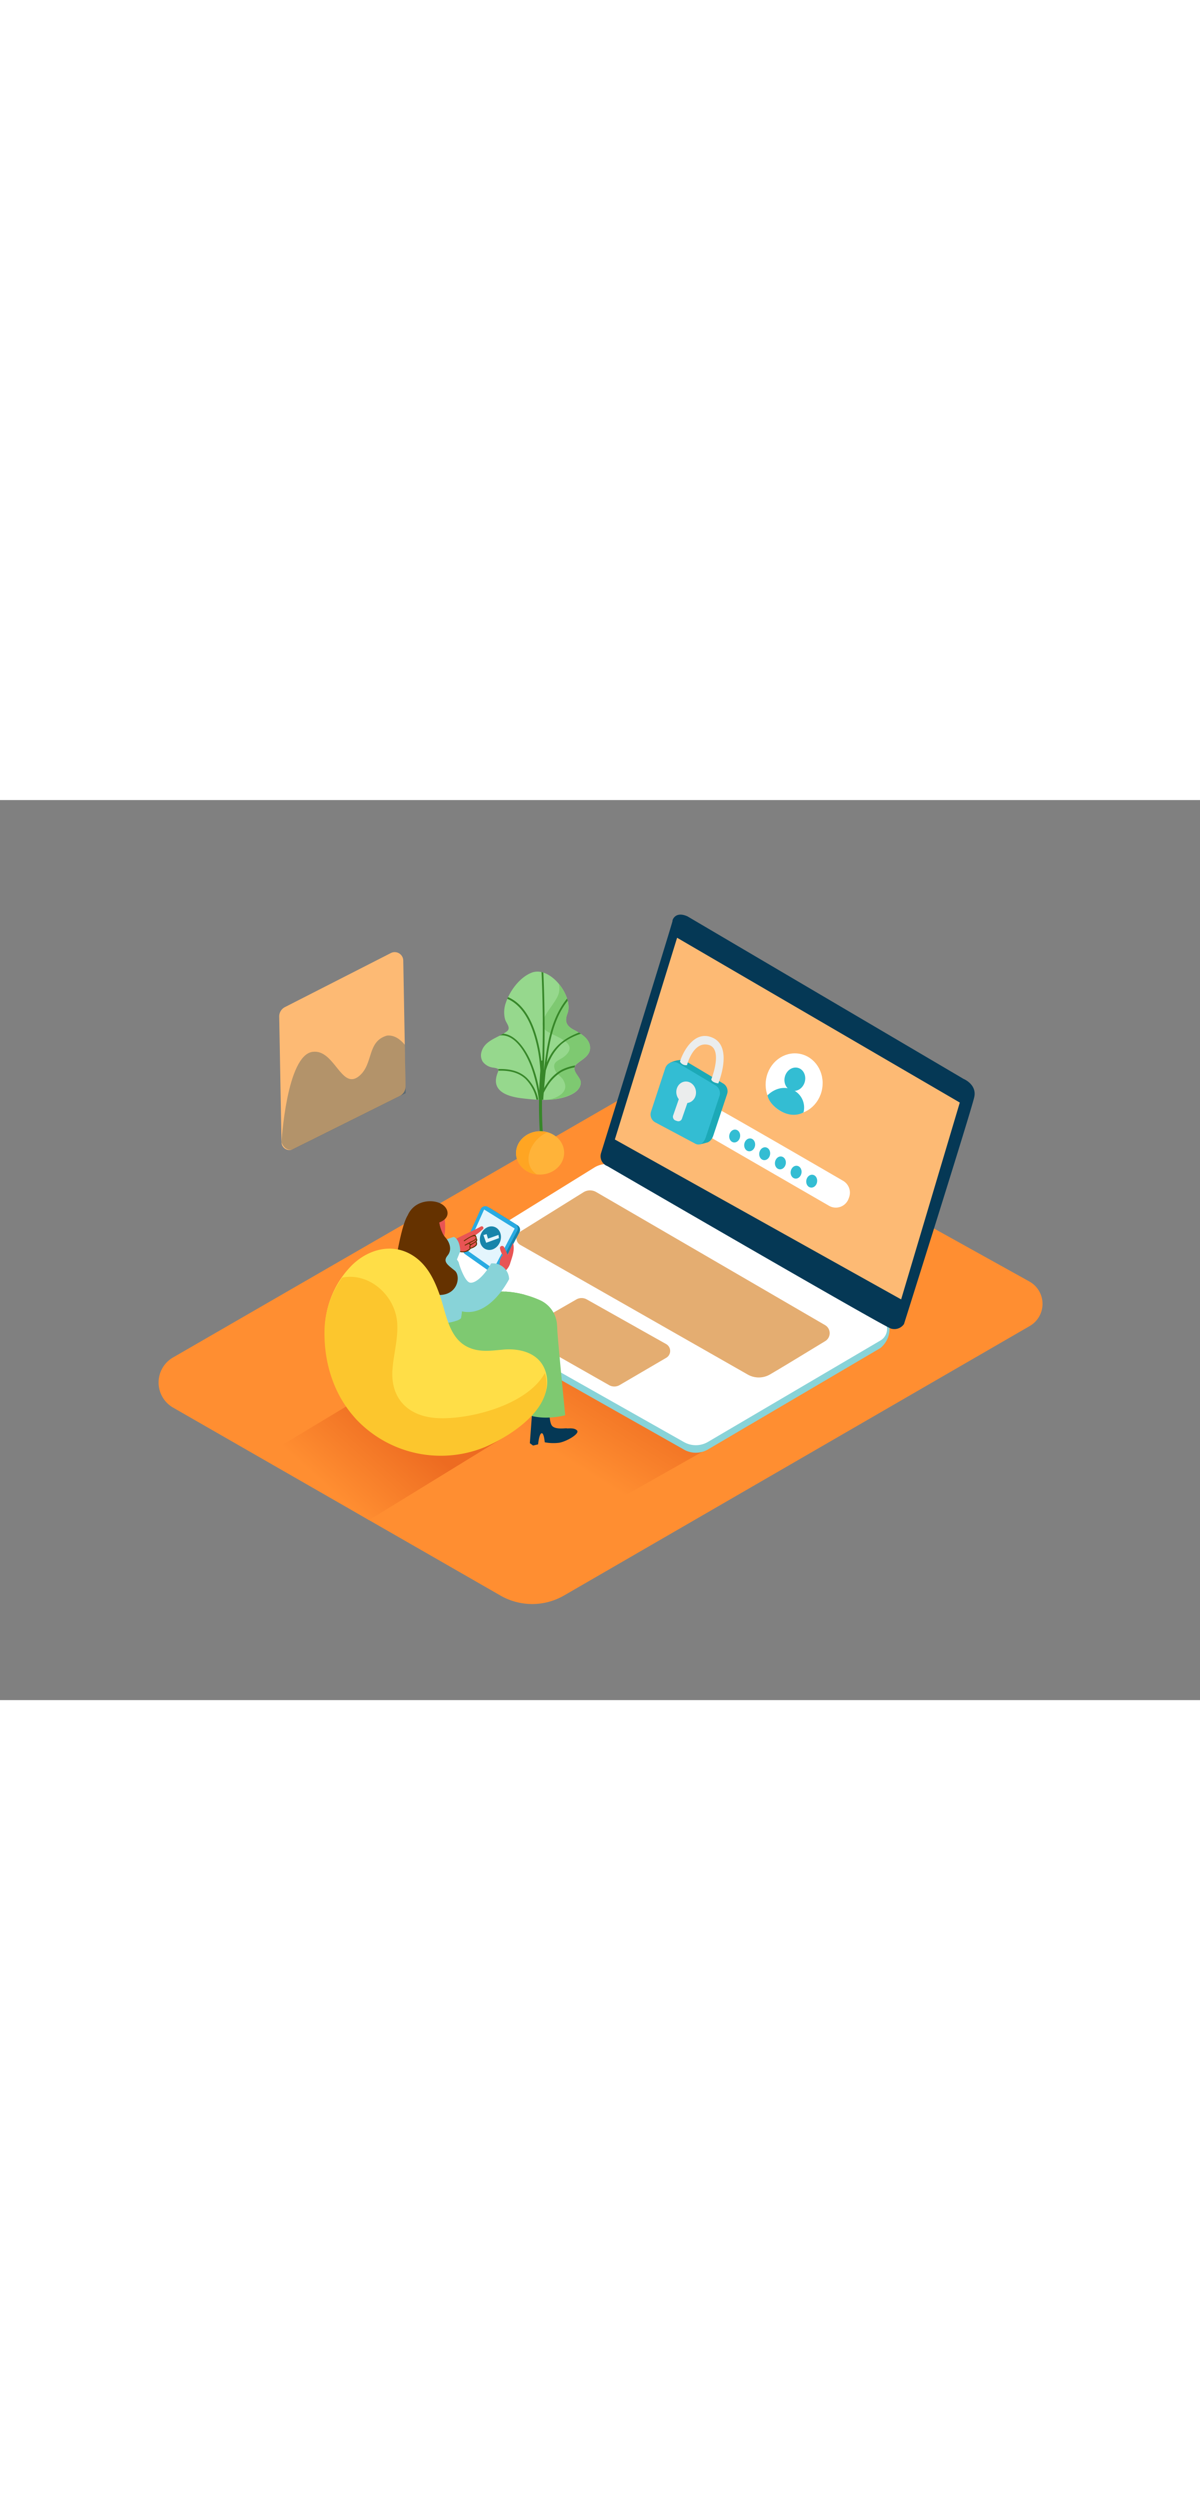 <svg id="Layer_1" data-name="Layer 1" xmlns="http://www.w3.org/2000/svg" xmlns:xlink="http://www.w3.org/1999/xlink" viewBox="0 0 400 300" data-imageid="authentication-isometric" imageName="Authentication" class="illustrations_image" style="width: 144px;"><rect x="0" y="0" width="400" height="300" fill="#808080" stroke="none"/><defs><linearGradient id="linear-gradient" x1="179.63" y1="214.11" x2="198.53" y2="184.02" gradientUnits="userSpaceOnUse"><stop offset="0" stop-color="#ff8e31"/><stop offset="1" stop-color="#ed6b21"/></linearGradient><linearGradient id="linear-gradient-2" x1="112.89" y1="232.57" x2="134.65" y2="208.4" xlink:href="#linear-gradient"/></defs><title>13_Authentication_isometric</title><path d="M343.25,175.31,188,265.14a21.22,21.22,0,0,1-21.2,0L57.7,202.51a9.65,9.65,0,0,1,0-16.73L220,92.05l123.1,68.41A8.53,8.53,0,0,1,343.25,175.31Z" fill="#ff8e31"/><path d="M171.8,163.41l-43.28,26.07s55,31.52,76.43,44.25l44.92-25.44" fill="url(#linear-gradient)"/><path d="M131.46,192.45,88.19,218.51S101.62,227.32,123,240l45.81-28.13" fill="url(#linear-gradient-2)"/><polyline points="138.56 161.02 138.56 163.97 140.06 165.81" fill="#adcee1"/><path d="M198,125l-57.74,35.78a3.58,3.58,0,0,0,.12,6.16L228,216.51a8,8,0,0,0,8-.07l57.47-33.79c4.18-3.43,3.86-9.89,0-10.16l-87.1-47.62A8.14,8.14,0,0,0,198,125Z" fill="#88d3d8"/><path d="M198,122.55l-57.74,35.78a3.58,3.58,0,0,0,.12,6.16L228,214a8,8,0,0,0,8-.07l57.47-33.79a4.45,4.45,0,0,0,0-7.7l-87.1-50.09A8.14,8.14,0,0,0,198,122.55Z" fill="#fff"/><path d="M200.35,117.66s24-77.38,23.83-77.38.75-3.44,5-1.5l92,54.16s4.46,1.81,3.59,6-23.44,75.72-23.44,75.72a3.89,3.89,0,0,1-4.35,1.5c-2.8-.87-94.52-54.15-94.52-54.15A3.52,3.52,0,0,1,200.35,117.66Z" fill="#053855"/><polygon points="225.7 45.9 319.93 100.83 300.38 166.44 204.95 113.14 225.7 45.9" fill="#fdba74" class="target-color"/><path d="M194.45,130.75,173.34,143.9a2.55,2.55,0,0,0,.09,4.37l75.77,43.19a7.45,7.45,0,0,0,7.45,0c4.87-2.84,13.26-8,18.39-11.1A3.1,3.1,0,0,0,275,175c-15.32-8.91-65.32-38-76.27-44.34A4.12,4.12,0,0,0,194.45,130.75Z" fill="#fdba74" class="target-color"/><path d="M195.58,166.44l26.47,14.89a2.64,2.64,0,0,1,0,4.59L206.53,195a3.51,3.51,0,0,1-3.52,0L175.92,179.6a2.21,2.21,0,0,1,0-3.84l16.19-9.3A3.51,3.51,0,0,1,195.58,166.44Z" fill="#fdba74" class="target-color"/><path d="M194.45,130.75,173.34,143.9a2.55,2.55,0,0,0,.09,4.37l75.77,43.19a7.45,7.45,0,0,0,7.45,0c4.87-2.84,13.26-8,18.39-11.1A3.1,3.1,0,0,0,275,175c-15.32-8.91-65.32-38-76.27-44.34A4.12,4.12,0,0,0,194.45,130.75Z" fill="#053855" opacity="0.1"/><path d="M195.58,166.44l26.47,14.89a2.64,2.64,0,0,1,0,4.59L206.53,195a3.51,3.51,0,0,1-3.52,0L175.92,179.6a2.21,2.21,0,0,1,0-3.84l16.19-9.3A3.51,3.51,0,0,1,195.58,166.44Z" fill="#053855" opacity="0.1"/><path d="M194.07,78.26a17.88,17.88,0,0,0-2.56-1.55c-2.63-1.34-3.42-2.8-2.35-5.58,2.15-5.61-5.73-16.06-12-13.57-4,1.6-7.27,6.1-8.58,10.1a9.39,9.39,0,0,0-.24,5.36c.41,1.47,2.19,3,.5,4.17-2.88,2.08-7.32,2.88-8.36,6.8a4,4,0,0,0,.43,3.2,5.07,5.07,0,0,0,3.55,2c2.45.39,1.66.7,1.11,2.64-1.54,5.4,3.88,7,8.16,7.55,5.33.65,11.91,1.23,16.86-1.3,1.49-.76,2.9-2,3-3.77s-2.76-3.57-2-5.48a2.89,2.89,0,0,1,1-1.12c1.47-1.21,3.44-2.2,4-4.17C197.07,81.22,195.76,79.52,194.07,78.26Z" fill="#96d88d"/><path d="M194.07,78.27a17.88,17.88,0,0,0-2.56-1.55c-2.63-1.34-3.42-2.8-2.35-5.58s-.37-6.85-2.87-9.86a7.53,7.53,0,0,1,.08,2.57c-.55,4-8.13,9.6-4.5,12.87,2.26,2,11.7,4,6.41,8.61-1.76,1.53-4.51,1.71-3.23,4.76.55,1.31,2.14,2.07,2.79,3.36.91,1.81.82,3.19-.75,4.59a8.6,8.6,0,0,1-5,1.84A19.68,19.68,0,0,0,190.61,98c1.49-.76,2.9-2,3-3.77s-2.76-3.57-2-5.48a2.89,2.89,0,0,1,1-1.12c1.47-1.21,3.44-2.2,4-4.17C197.07,81.23,195.76,79.53,194.07,78.27Z" fill="#7ec971"/><path d="M175.58,92.6c-2.57-2.45-6.08-3.07-9.5-2.94a.54.54,0,0,1,.07.26.55.55,0,0,1,0,.24v.06l0,0c3.26-.12,6.61.43,9.06,2.77a13.49,13.49,0,0,1,3.6,6.86h.62A14.16,14.16,0,0,0,175.58,92.6Z" fill="#378729"/><path d="M182.38,94.43q-.55.78-1,1.6c.16-2,.33-3.9.55-5.85a23.48,23.48,0,0,1,1.6-4,16.72,16.72,0,0,1,3.69-4.87,19.27,19.27,0,0,1,6.41-3.41,5.59,5.59,0,0,1-.51-.32l-.16-.08c-4,1.55-7.26,3.67-9.5,7.53a21.2,21.2,0,0,0-1.21,2.45c.17-1.28.35-2.57.56-3.84,1-6,2.64-12,6.43-16.77a6.41,6.41,0,0,1-.19-.72c-3.93,4.8-5.73,10.81-6.75,16.85-.4,2.36-.72,4.74-1,7.13v0q.55-16.3-.18-32.61a6.47,6.47,0,0,1-.61-.23q.67,14.73.27,29.48a.53.53,0,0,0-.33.21c-.18-1.58-.42-3.15-.75-4.7-1.3-6.17-4.07-13.92-10.35-16.59h0l-.08.14-.17.41c6.42,2.77,9,10.93,10.23,17.25a53,53,0,0,1,.78,6.7q-.26,3.33-.37,6.66A40.57,40.57,0,0,0,176.9,87c-1.63-3.62-4.79-8.72-9.15-9.13a8.7,8.7,0,0,1-1.3.62c5.41-.77,9.09,6.4,10.66,10.58a49.14,49.14,0,0,1,2.5,10.8h.07a151.48,151.48,0,0,0,1.31,22c.08.63,1.08.64,1,0a151.47,151.47,0,0,1-1.31-22h.42c0-.77.09-1.54.15-2.31a21.18,21.18,0,0,1,1.11-2,14.52,14.52,0,0,1,4.73-4.91,14.21,14.21,0,0,1,4.43-1.54,1.55,1.55,0,0,1,.25-.66,16,16,0,0,0-4.54,1.44A13.94,13.94,0,0,0,182.38,94.43Z" fill="#378729"/><ellipse cx="180.03" cy="117.61" rx="8.01" ry="7.23" transform="translate(-3.34 5.29) rotate(-1.67)" fill="#ffb339"/><path d="M179,124.82c-5.45-3.54-2.3-11.64,3.46-14.06a8.76,8.76,0,0,0-2.65-.33c-4.42.13-7.91,3.47-7.8,7.46C172.13,121.5,175.16,124.4,179,124.82Z" fill="#ffa522"/><path d="M240.89,103.78c9.85,5.55,31.81,18.29,40.14,23.13a4.57,4.57,0,0,1,2,5.5l-.16.44a4.52,4.52,0,0,1-6.52,2.39L236.13,112a4.71,4.71,0,0,1-2.06-5.72h0A4.77,4.77,0,0,1,240.89,103.78Z" fill="#fff"/><ellipse cx="244.88" cy="111.98" rx="2.16" ry="1.82" transform="translate(92.44 333.94) rotate(-80.09)" fill="#33bdd3"/><ellipse cx="249.87" cy="114.92" rx="2.16" ry="1.82" transform="translate(93.68 341.29) rotate(-80.09)" fill="#33bdd3"/><ellipse cx="254.88" cy="117.87" rx="2.16" ry="1.82" transform="translate(94.92 348.67) rotate(-80.09)" fill="#33bdd3"/><ellipse cx="260.11" cy="120.92" rx="2.16" ry="1.82" transform="translate(96.25 356.36) rotate(-80.09)" fill="#33bdd3"/><ellipse cx="265.35" cy="124.03" rx="2.16" ry="1.82" transform="translate(97.52 364.08) rotate(-80.09)" fill="#33bdd3"/><ellipse cx="270.56" cy="127.02" rx="2.16" ry="1.82" transform="translate(98.88 371.69) rotate(-80.09)" fill="#33bdd3"/><ellipse cx="264.7" cy="94.58" rx="10.19" ry="9.48" transform="translate(125.99 339.07) rotate(-80.09)" fill="#fff"/><ellipse cx="265.28" cy="93.28" rx="3.93" ry="3.43" transform="matrix(0.28, -0.96, 0.96, 0.28, 101.12, 321.6)" fill="#33bdd3"/><path d="M255.83,98.44s3.23-3.57,7.65-2.15a6.49,6.49,0,0,1,4.36,7.8s-3.53,2.29-8.26-.81C259.58,103.29,256.42,101.27,255.83,98.44Z" fill="#33bdd3"/><path d="M233,114.8a19.26,19.26,0,0,0,3-.76c1.08-.43-2.78-1.17-2.78-1.17" fill="#1ca9b7"/><path d="M223.38,87.56a8.16,8.16,0,0,1,4-.9c1.88.2-.24,4-.24,4" fill="#1ca9b7"/><path d="M228.67,87.08l12.4,7.4A3,3,0,0,1,242.37,98l-4.59,13.8c-.61,1.82-2,3-3.64,2l-13.31-7.09a3,3,0,0,1-1.29-3.49l4.75-14.49A3,3,0,0,1,228.67,87.08Z" fill="#1ca9b7"/><path d="M226.12,87.73l12.4,7.4a3,3,0,0,1,1.31,3.52l-4.59,13.8c-.61,1.82-2,3-3.64,2l-13.31-7.09a3,3,0,0,1-1.29-3.49l4.75-14.49A3,3,0,0,1,226.12,87.73Z" fill="#33bdd3"/><path d="M229,88.36s2-8,7.1-6.77,1,11.49,1,11.49,0,1,2.33,1.37c0,0,5-12-1.76-15.17s-10.61,6.21-11,7.92A2.27,2.27,0,0,0,229,88.36Z" fill="#ebeded"/><ellipse cx="228.58" cy="98.04" rx="3.28" ry="3.59" transform="matrix(0.99, -0.14, 0.14, 0.99, -11.3, 32.34)" fill="#ebeded"/><rect x="225.75" y="95.71" width="3.12" height="11.5" rx="1.24" ry="1.24" transform="translate(45.86 -68.95) rotate(19.15)" fill="#ebeded"/><path d="M163.13,204.26l-1.07-.81.95-12.69,5.58.2s-.28,5.42.91,6.75,4.55.68,4.86.81,2.55-.35,3.46.74-3.63,3.69-6,4.06a14.87,14.87,0,0,1-4.79-.16s-.26-3.28-1.08-3-1.13,3.69-1.13,3.69Z" fill="#9c4100"/><path d="M160.84,164.32c-.46,13.27-.95,30.56-.95,30.56s3,4.12,11.25,2.36c.88-.19,2.84-21.34,3.8-32.34A31.56,31.56,0,0,0,160.84,164.32Z" fill="#7ec971"/><path d="M177.68,215.16l-1.07-.81.95-12.69,5.58.2s-.28,5.42.91,6.75,4.55.68,4.86.81,2.55-.35,3.46.74-3.63,3.69-6,4.06a14.87,14.87,0,0,1-4.79-.16s-.26-3.28-1.08-3-1.13,3.69-1.13,3.69Z" fill="#053855"/><path d="M180.08,166.73a33.26,33.26,0,0,0-11.63-2.9c.68,5,1.31,8.41,1.42,8.66.27.63,5.38,32.16,5.38,32.16,6,2.43,13.16.4,13.16.4s-2.46-24.6-2.66-28.71q0-.66-.07-1.33A9.67,9.67,0,0,0,180.08,166.73Z" fill="#7ec971"/><path d="M143,174.06s10.22-9.25,17.84-9.74,18.45,7.41,17.6,12S163,190.77,163,190.77" fill="#7ec971"/><path d="M163.9,157.55l-8.14-5.76a1.73,1.73,0,0,1-.58-2.12l5.77-12.83a1.73,1.73,0,0,1,2.49-.76l9.1,5.67a1.73,1.73,0,0,1,.62,2.27l-6.73,12.91A1.73,1.73,0,0,1,163.9,157.55Z" fill="#1784aa"/><path d="M163.17,157.1,155,151.34a1.73,1.73,0,0,1-.58-2.12l5.77-12.83a1.73,1.73,0,0,1,2.49-.76l9.1,5.67a1.73,1.73,0,0,1,.62,2.27l-6.73,12.91A1.73,1.73,0,0,1,163.17,157.1Z" fill="#29abe2"/><polygon points="164.53 156.31 155.37 149.84 161.38 136.48 171.56 142.82 164.53 156.31" fill="#e4f5fd"/><path d="M160.29,142.15c-3,1.66-7.77,3.55-11,5.75-.51.35-1.27,1.57-.77,1.39-.22.25,1.87,1.07,1.67,1.34-.06.09,1.35-.69,1.43-.66h0a5.46,5.46,0,0,0,3.91.47l.53-.39,0,0,.13-.08a.31.31,0,0,1,.09-.1l.08-.06a.31.31,0,0,1,.12-.19c.7-.55,2.24-.84,2.4-1.77a1.91,1.91,0,0,0-.22-.7.27.27,0,0,1,.06-.36,2.13,2.13,0,0,0-.31-1.62l0,0,.18-.21A20.5,20.5,0,0,0,161,143a.48.48,0,0,0,.15-.29v-.05a.44.44,0,0,0,0-.09A.57.57,0,0,0,160.29,142.15Z" fill="#e85454"/><path d="M158.75,145.43c-.23-.58-.56-.61-1.09-.38a18.26,18.26,0,0,0-3,1.72c-.16.11,0,.36.16.26.59-.4,3.15-2.29,3.67-1.46s-1.2,1.4-1.68,1.65l-1.84,1c-.17.09,0,.35.16.26l1.18-.61a.15.15,0,0,0,0,.09,1.79,1.79,0,0,0,.35.35,1.13,1.13,0,0,0-.13,1.05l.05.06a3.29,3.29,0,0,1-4,.58c-.15-.11-.36.1-.21.22,1.2.9,3.68.64,4.52-.69a1.64,1.64,0,0,0,.54-.17,3.54,3.54,0,0,0,1.43-.93,1.19,1.19,0,0,0,0-1.21l0-.05a.75.75,0,0,0,0-1.08A1.14,1.14,0,0,0,158.75,145.43Zm-.13,2.72a1.91,1.91,0,0,1-.78.63c-.19.11-.67.45-.86.4-.39-.1-.15-.61,0-.83h0a2.11,2.11,0,0,0,.59-.35l.73-.46.24-.18A.93.93,0,0,1,158.62,148.15Zm-.94-.56c-.42.26-.76.59-1.15.12.59-.3,1.18-.6,1.73-.95a1.4,1.4,0,0,0,.43-.39C159,146.9,158,147.39,157.68,147.59Z" fill="#653200"/><path d="M151.23,145.61s2,.46,2.2,4.75l-1.53,3.81-8.33-4.32S145.56,147.35,151.23,145.61Z" fill="#88d3d8"/><path d="M171,147.62c-.62,1.37-1.24,2.61-1.76,4-.38-.93-.73-1.69-1.2-2.58a.68.68,0,0,0-.07-.09.72.72,0,0,0-1.33.44,5.82,5.82,0,0,0,1,2.36.73.73,0,0,0-.19.14c-1.2,1.33-.91,3.37-.77,5a.63.63,0,0,0,.95.51.64.64,0,0,0,.32-.08,5.39,5.39,0,0,0,2.17-3.12C170.79,152.13,171.67,149.83,171,147.62Z" fill="#e85454"/><path d="M139.88,147.51l3-.9c.75.11,7.26,2.77,10,7.41a29,29,0,0,1,.66,4.3c.25,1.93.45,3.87.54,5.81a42.34,42.34,0,0,1-.1,6.35c-.09.9-.15,1.36-.31,2.25a4,4,0,0,1-1.18.71c-9,3.13-15.66-1.94-15.93-2.68s-.7-11.14-.92-17.34A6,6,0,0,1,139.88,147.51Z" fill="#88d3d8"/><path d="M147.85,136.78s2,10.2-1.73,11.3-8.18-3.15-8.5-5.25S142.58,133.38,147.85,136.78Z" fill="#e85454"/><path d="M146.39,140.86c.11-.17,2.28-.74,2.73-2.56s-1.19-4.21-4.95-4.55-10.07,1.71-9.1,11.61S146,151,146.65,147.84A19,19,0,0,0,146.39,140.86Z" fill="#653200"/><path d="M146.39,140.86s.63,3.38,2,4.84,2.48,4.1.8,6.12,0,3.11,2.37,5,.91,9.78-7.66,7.85-12.61-7.1-12.61-7.1,2.2-15.42,4.54-19" fill="#653200"/><path d="M152.88,154.17s1.94,6.5,3.88,6.7,4.88-2.67,6.95-6.42a5.44,5.44,0,0,1,6,5.21s-6.83,13.84-16.79,10.46" fill="#88d3d8"/><ellipse cx="163.46" cy="146.01" rx="4" ry="3.44" transform="translate(-31.93 245.32) rotate(-68.71)" fill="#1784aa"/><polygon points="161.14 145 162.21 144.67 162.66 146.19 166.16 144.94 166.32 146.01 162.06 147.57 161.14 145" fill="#e4f5fd"/><path d="M117.11,203.74c-6.12-7.63-8.93-17.4-8.81-27.17A31,31,0,0,1,117,155.36c5.05-5.18,12.67-7.73,19.43-4.22,5.61,2.91,8.33,8.5,10.28,14.23,2.34,6.86,3.13,15.65,11.49,17.77,3.24.82,6.65.26,10,0,5.82-.4,12,1.49,13.76,7.69,3.24,11.1-11.69,20.58-20.08,24.16a38.78,38.78,0,0,1-43-9.3Q117.93,204.76,117.11,203.74Z" fill="#ffde47"/><path d="M181.62,191c-5.94,10.74-25.27,15.58-35.81,15-9.57-.49-15.62-6.33-15-16,.36-5.32,2-10.62,1.57-16-.81-9.12-9.47-16.61-18.31-14.83a31.21,31.21,0,0,0-5.91,18c-.12,9.77,2.68,19.53,8.81,27.17q.82,1,1.71,2a38.78,38.78,0,0,0,43,9.3c8.4-3.58,23.32-13.06,20.08-24.16C181.74,191.31,181.67,191.16,181.62,191Z" fill="#fcc62d"/><path d="M93.07,72.16l.76,41.91a2.64,2.64,0,0,0,3.81,2.31l35.61-17.74a3.49,3.49,0,0,0,1.93-3.19l-.76-41.93A2.85,2.85,0,0,0,130.28,51L95,69A3.49,3.49,0,0,0,93.07,72.16Z" fill="#fdba74" class="target-color"/><path d="M129,78.51C122.22,80.43,124.57,88,119.7,92c-5.93,4.87-8.17-9-15.45-8.08-8.73,1-10.42,30.2-10.42,30.2,1.38,3.31,3.81,2.31,3.81,2.31l37.59-18.73-.29-16.13C133.36,79.69,131.41,78.27,129,78.51Z" fill="#053855" opacity="0.3"/></svg>